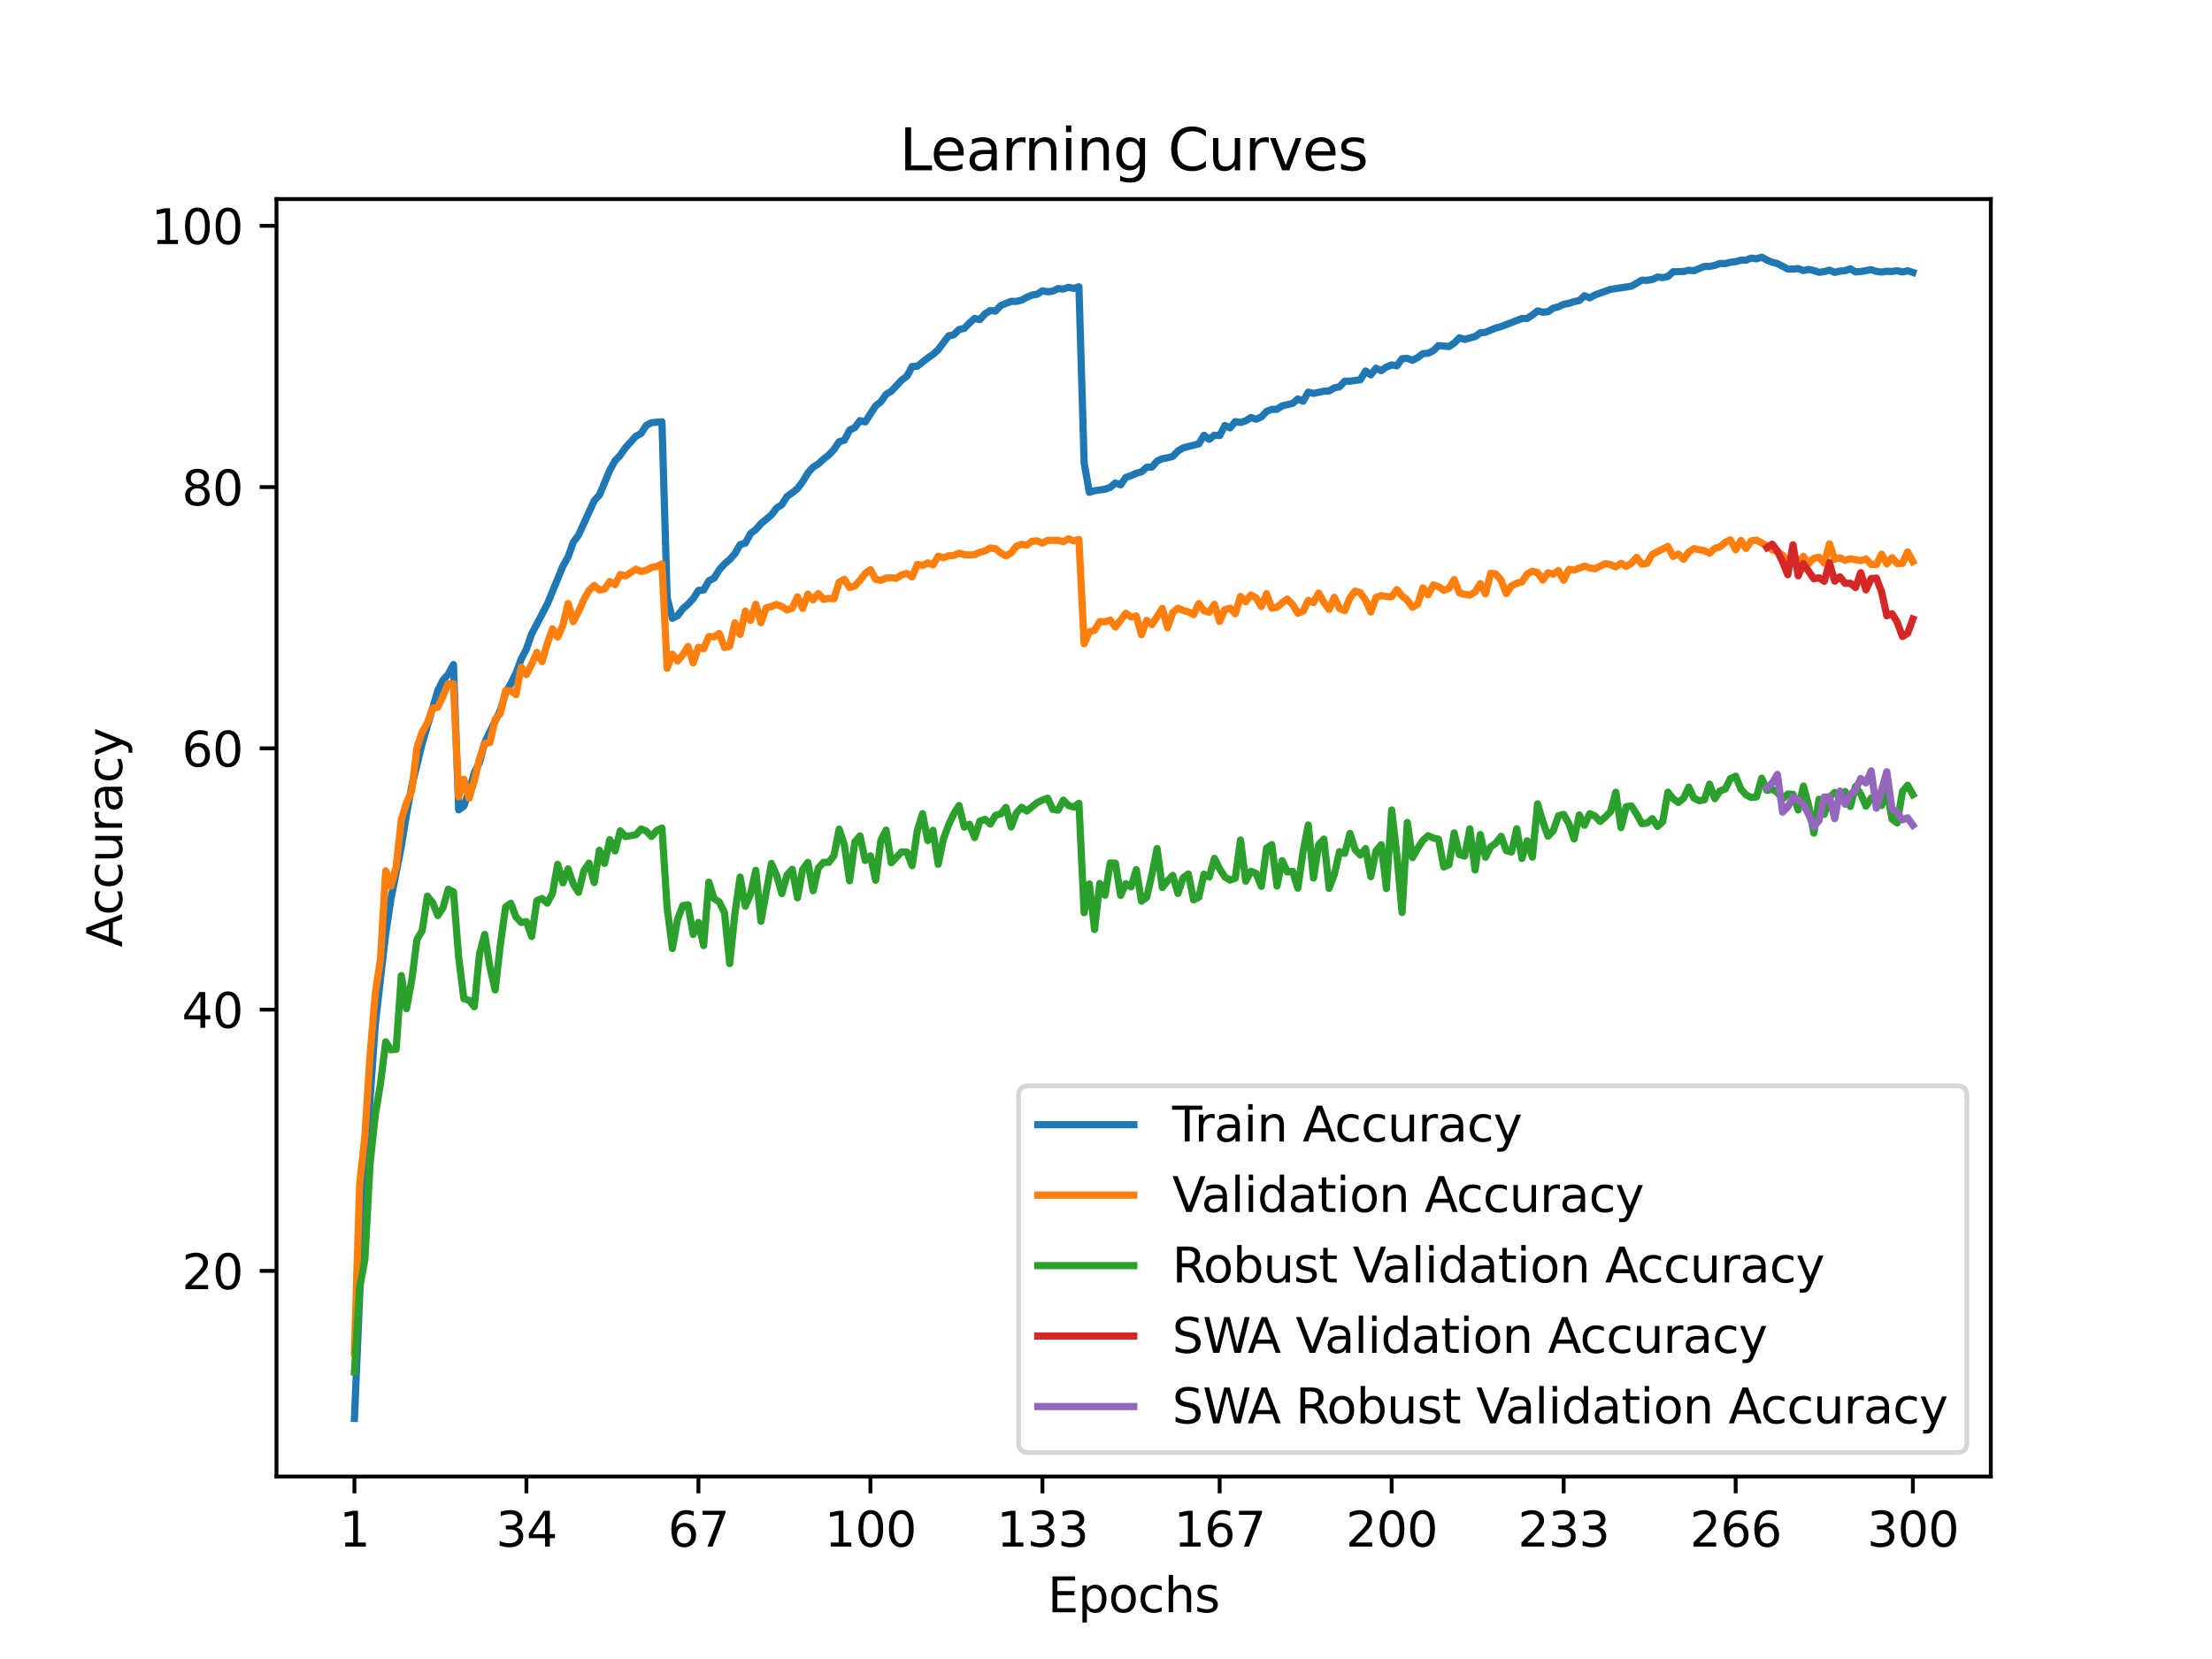 <?xml version="1.0" encoding="utf-8" standalone="no"?>
<!DOCTYPE svg PUBLIC "-//W3C//DTD SVG 1.1//EN"
  "http://www.w3.org/Graphics/SVG/1.1/DTD/svg11.dtd">
<svg xmlns:xlink="http://www.w3.org/1999/xlink" width="460.8pt" height="345.6pt" viewBox="0 0 460.8 345.6" xmlns="http://www.w3.org/2000/svg" version="1.1">
 <defs>
  <style type="text/css">*{stroke-linejoin: round; stroke-linecap: butt}</style>
 </defs>
 <g id="figure_1">
  <g id="patch_1">
   <path d="M 0 345.6 
L 460.8 345.6 
L 460.8 0 
L 0 0 
z
" style="fill: #ffffff"/>
  </g>
  <g id="axes_1">
   <g id="patch_2">
    <path d="M 57.6 307.584 
L 414.72 307.584 
L 414.72 41.472 
L 57.6 41.472 
z
" style="fill: #ffffff"/>
   </g>
   <g id="matplotlib.axis_1">
    <g id="xtick_1">
     <g id="line2d_1">
      <defs>
       <path id="mf86c0beb39" d="M 0 0 
L 0 3.5 
" style="stroke: #000000; stroke-width: 0.8"/>
      </defs>
      <g>
       <use xlink:href="#mf86c0beb39" x="73.833" y="307.584" style="stroke: #000000; stroke-width: 0.8"/>
      </g>
     </g>
     <g id="text_1">
      <!-- 1 -->
      <g transform="translate(70.651 322.182) scale(0.1 -0.1)">
       <defs>
        <path id="DejaVuSans-31" d="M 794 531 
L 1825 531 
L 1825 4091 
L 703 3866 
L 703 4441 
L 1819 4666 
L 2450 4666 
L 2450 531 
L 3481 531 
L 3481 0 
L 794 0 
L 794 531 
z
" transform="scale(0.016)"/>
       </defs>
       <use xlink:href="#DejaVuSans-31"/>
      </g>
     </g>
    </g>
    <g id="xtick_2">
     <g id="line2d_2">
      <g>
       <use xlink:href="#mf86c0beb39" x="109.664" y="307.584" style="stroke: #000000; stroke-width: 0.8"/>
      </g>
     </g>
     <g id="text_2">
      <!-- 34 -->
      <g transform="translate(103.302 322.182) scale(0.1 -0.1)">
       <defs>
        <path id="DejaVuSans-33" d="M 2597 2516 
Q 3050 2419 3304 2112 
Q 3559 1806 3559 1356 
Q 3559 666 3084 287 
Q 2609 -91 1734 -91 
Q 1441 -91 1130 -33 
Q 819 25 488 141 
L 488 750 
Q 750 597 1062 519 
Q 1375 441 1716 441 
Q 2309 441 2620 675 
Q 2931 909 2931 1356 
Q 2931 1769 2642 2001 
Q 2353 2234 1838 2234 
L 1294 2234 
L 1294 2753 
L 1863 2753 
Q 2328 2753 2575 2939 
Q 2822 3125 2822 3475 
Q 2822 3834 2567 4026 
Q 2313 4219 1838 4219 
Q 1578 4219 1281 4162 
Q 984 4106 628 3988 
L 628 4550 
Q 988 4650 1302 4700 
Q 1616 4750 1894 4750 
Q 2613 4750 3031 4423 
Q 3450 4097 3450 3541 
Q 3450 3153 3228 2886 
Q 3006 2619 2597 2516 
z
" transform="scale(0.016)"/>
        <path id="DejaVuSans-34" d="M 2419 4116 
L 825 1625 
L 2419 1625 
L 2419 4116 
z
M 2253 4666 
L 3047 4666 
L 3047 1625 
L 3713 1625 
L 3713 1100 
L 3047 1100 
L 3047 0 
L 2419 0 
L 2419 1100 
L 313 1100 
L 313 1709 
L 2253 4666 
z
" transform="scale(0.016)"/>
       </defs>
       <use xlink:href="#DejaVuSans-33"/>
       <use xlink:href="#DejaVuSans-34" x="63.623"/>
      </g>
     </g>
    </g>
    <g id="xtick_3">
     <g id="line2d_3">
      <g>
       <use xlink:href="#mf86c0beb39" x="145.496" y="307.584" style="stroke: #000000; stroke-width: 0.8"/>
      </g>
     </g>
     <g id="text_3">
      <!-- 67 -->
      <g transform="translate(139.133 322.182) scale(0.1 -0.1)">
       <defs>
        <path id="DejaVuSans-36" d="M 2113 2584 
Q 1688 2584 1439 2293 
Q 1191 2003 1191 1497 
Q 1191 994 1439 701 
Q 1688 409 2113 409 
Q 2538 409 2786 701 
Q 3034 994 3034 1497 
Q 3034 2003 2786 2293 
Q 2538 2584 2113 2584 
z
M 3366 4563 
L 3366 3988 
Q 3128 4100 2886 4159 
Q 2644 4219 2406 4219 
Q 1781 4219 1451 3797 
Q 1122 3375 1075 2522 
Q 1259 2794 1537 2939 
Q 1816 3084 2150 3084 
Q 2853 3084 3261 2657 
Q 3669 2231 3669 1497 
Q 3669 778 3244 343 
Q 2819 -91 2113 -91 
Q 1303 -91 875 529 
Q 447 1150 447 2328 
Q 447 3434 972 4092 
Q 1497 4750 2381 4750 
Q 2619 4750 2861 4703 
Q 3103 4656 3366 4563 
z
" transform="scale(0.016)"/>
        <path id="DejaVuSans-37" d="M 525 4666 
L 3525 4666 
L 3525 4397 
L 1831 0 
L 1172 0 
L 2766 4134 
L 525 4134 
L 525 4666 
z
" transform="scale(0.016)"/>
       </defs>
       <use xlink:href="#DejaVuSans-36"/>
       <use xlink:href="#DejaVuSans-37" x="63.623"/>
      </g>
     </g>
    </g>
    <g id="xtick_4">
     <g id="line2d_4">
      <g>
       <use xlink:href="#mf86c0beb39" x="181.327" y="307.584" style="stroke: #000000; stroke-width: 0.8"/>
      </g>
     </g>
     <g id="text_4">
      <!-- 100 -->
      <g transform="translate(171.783 322.182) scale(0.1 -0.1)">
       <defs>
        <path id="DejaVuSans-30" d="M 2034 4250 
Q 1547 4250 1301 3770 
Q 1056 3291 1056 2328 
Q 1056 1369 1301 889 
Q 1547 409 2034 409 
Q 2525 409 2770 889 
Q 3016 1369 3016 2328 
Q 3016 3291 2770 3770 
Q 2525 4250 2034 4250 
z
M 2034 4750 
Q 2819 4750 3233 4129 
Q 3647 3509 3647 2328 
Q 3647 1150 3233 529 
Q 2819 -91 2034 -91 
Q 1250 -91 836 529 
Q 422 1150 422 2328 
Q 422 3509 836 4129 
Q 1250 4750 2034 4750 
z
" transform="scale(0.016)"/>
       </defs>
       <use xlink:href="#DejaVuSans-31"/>
       <use xlink:href="#DejaVuSans-30" x="63.623"/>
       <use xlink:href="#DejaVuSans-30" x="127.246"/>
      </g>
     </g>
    </g>
    <g id="xtick_5">
     <g id="line2d_5">
      <g>
       <use xlink:href="#mf86c0beb39" x="217.158" y="307.584" style="stroke: #000000; stroke-width: 0.8"/>
      </g>
     </g>
     <g id="text_5">
      <!-- 133 -->
      <g transform="translate(207.615 322.182) scale(0.1 -0.1)">
       <use xlink:href="#DejaVuSans-31"/>
       <use xlink:href="#DejaVuSans-33" x="63.623"/>
       <use xlink:href="#DejaVuSans-33" x="127.246"/>
      </g>
     </g>
    </g>
    <g id="xtick_6">
     <g id="line2d_6">
      <g>
       <use xlink:href="#mf86c0beb39" x="254.076" y="307.584" style="stroke: #000000; stroke-width: 0.8"/>
      </g>
     </g>
     <g id="text_6">
      <!-- 167 -->
      <g transform="translate(244.532 322.182) scale(0.1 -0.1)">
       <use xlink:href="#DejaVuSans-31"/>
       <use xlink:href="#DejaVuSans-36" x="63.623"/>
       <use xlink:href="#DejaVuSans-37" x="127.246"/>
      </g>
     </g>
    </g>
    <g id="xtick_7">
     <g id="line2d_7">
      <g>
       <use xlink:href="#mf86c0beb39" x="289.907" y="307.584" style="stroke: #000000; stroke-width: 0.8"/>
      </g>
     </g>
     <g id="text_7">
      <!-- 200 -->
      <g transform="translate(280.363 322.182) scale(0.1 -0.1)">
       <defs>
        <path id="DejaVuSans-32" d="M 1228 531 
L 3431 531 
L 3431 0 
L 469 0 
L 469 531 
Q 828 903 1448 1529 
Q 2069 2156 2228 2338 
Q 2531 2678 2651 2914 
Q 2772 3150 2772 3378 
Q 2772 3750 2511 3984 
Q 2250 4219 1831 4219 
Q 1534 4219 1204 4116 
Q 875 4013 500 3803 
L 500 4441 
Q 881 4594 1212 4672 
Q 1544 4750 1819 4750 
Q 2544 4750 2975 4387 
Q 3406 4025 3406 3419 
Q 3406 3131 3298 2873 
Q 3191 2616 2906 2266 
Q 2828 2175 2409 1742 
Q 1991 1309 1228 531 
z
" transform="scale(0.016)"/>
       </defs>
       <use xlink:href="#DejaVuSans-32"/>
       <use xlink:href="#DejaVuSans-30" x="63.623"/>
       <use xlink:href="#DejaVuSans-30" x="127.246"/>
      </g>
     </g>
    </g>
    <g id="xtick_8">
     <g id="line2d_8">
      <g>
       <use xlink:href="#mf86c0beb39" x="325.739" y="307.584" style="stroke: #000000; stroke-width: 0.8"/>
      </g>
     </g>
     <g id="text_8">
      <!-- 233 -->
      <g transform="translate(316.195 322.182) scale(0.1 -0.1)">
       <use xlink:href="#DejaVuSans-32"/>
       <use xlink:href="#DejaVuSans-33" x="63.623"/>
       <use xlink:href="#DejaVuSans-33" x="127.246"/>
      </g>
     </g>
    </g>
    <g id="xtick_9">
     <g id="line2d_9">
      <g>
       <use xlink:href="#mf86c0beb39" x="361.57" y="307.584" style="stroke: #000000; stroke-width: 0.8"/>
      </g>
     </g>
     <g id="text_9">
      <!-- 266 -->
      <g transform="translate(352.026 322.182) scale(0.1 -0.1)">
       <use xlink:href="#DejaVuSans-32"/>
       <use xlink:href="#DejaVuSans-36" x="63.623"/>
       <use xlink:href="#DejaVuSans-36" x="127.246"/>
      </g>
     </g>
    </g>
    <g id="xtick_10">
     <g id="line2d_10">
      <g>
       <use xlink:href="#mf86c0beb39" x="398.487" y="307.584" style="stroke: #000000; stroke-width: 0.8"/>
      </g>
     </g>
     <g id="text_10">
      <!-- 300 -->
      <g transform="translate(388.944 322.182) scale(0.1 -0.1)">
       <use xlink:href="#DejaVuSans-33"/>
       <use xlink:href="#DejaVuSans-30" x="63.623"/>
       <use xlink:href="#DejaVuSans-30" x="127.246"/>
      </g>
     </g>
    </g>
    <g id="text_11">
     <!-- Epochs -->
     <g transform="translate(218.244 335.861) scale(0.1 -0.1)">
      <defs>
       <path id="DejaVuSans-45" d="M 628 4666 
L 3578 4666 
L 3578 4134 
L 1259 4134 
L 1259 2753 
L 3481 2753 
L 3481 2222 
L 1259 2222 
L 1259 531 
L 3634 531 
L 3634 0 
L 628 0 
L 628 4666 
z
" transform="scale(0.016)"/>
       <path id="DejaVuSans-70" d="M 1159 525 
L 1159 -1331 
L 581 -1331 
L 581 3500 
L 1159 3500 
L 1159 2969 
Q 1341 3281 1617 3432 
Q 1894 3584 2278 3584 
Q 2916 3584 3314 3078 
Q 3713 2572 3713 1747 
Q 3713 922 3314 415 
Q 2916 -91 2278 -91 
Q 1894 -91 1617 61 
Q 1341 213 1159 525 
z
M 3116 1747 
Q 3116 2381 2855 2742 
Q 2594 3103 2138 3103 
Q 1681 3103 1420 2742 
Q 1159 2381 1159 1747 
Q 1159 1113 1420 752 
Q 1681 391 2138 391 
Q 2594 391 2855 752 
Q 3116 1113 3116 1747 
z
" transform="scale(0.016)"/>
       <path id="DejaVuSans-6f" d="M 1959 3097 
Q 1497 3097 1228 2736 
Q 959 2375 959 1747 
Q 959 1119 1226 758 
Q 1494 397 1959 397 
Q 2419 397 2687 759 
Q 2956 1122 2956 1747 
Q 2956 2369 2687 2733 
Q 2419 3097 1959 3097 
z
M 1959 3584 
Q 2709 3584 3137 3096 
Q 3566 2609 3566 1747 
Q 3566 888 3137 398 
Q 2709 -91 1959 -91 
Q 1206 -91 779 398 
Q 353 888 353 1747 
Q 353 2609 779 3096 
Q 1206 3584 1959 3584 
z
" transform="scale(0.016)"/>
       <path id="DejaVuSans-63" d="M 3122 3366 
L 3122 2828 
Q 2878 2963 2633 3030 
Q 2388 3097 2138 3097 
Q 1578 3097 1268 2742 
Q 959 2388 959 1747 
Q 959 1106 1268 751 
Q 1578 397 2138 397 
Q 2388 397 2633 464 
Q 2878 531 3122 666 
L 3122 134 
Q 2881 22 2623 -34 
Q 2366 -91 2075 -91 
Q 1284 -91 818 406 
Q 353 903 353 1747 
Q 353 2603 823 3093 
Q 1294 3584 2113 3584 
Q 2378 3584 2631 3529 
Q 2884 3475 3122 3366 
z
" transform="scale(0.016)"/>
       <path id="DejaVuSans-68" d="M 3513 2113 
L 3513 0 
L 2938 0 
L 2938 2094 
Q 2938 2591 2744 2837 
Q 2550 3084 2163 3084 
Q 1697 3084 1428 2787 
Q 1159 2491 1159 1978 
L 1159 0 
L 581 0 
L 581 4863 
L 1159 4863 
L 1159 2956 
Q 1366 3272 1645 3428 
Q 1925 3584 2291 3584 
Q 2894 3584 3203 3211 
Q 3513 2838 3513 2113 
z
" transform="scale(0.016)"/>
       <path id="DejaVuSans-73" d="M 2834 3397 
L 2834 2853 
Q 2591 2978 2328 3040 
Q 2066 3103 1784 3103 
Q 1356 3103 1142 2972 
Q 928 2841 928 2578 
Q 928 2378 1081 2264 
Q 1234 2150 1697 2047 
L 1894 2003 
Q 2506 1872 2764 1633 
Q 3022 1394 3022 966 
Q 3022 478 2636 193 
Q 2250 -91 1575 -91 
Q 1294 -91 989 -36 
Q 684 19 347 128 
L 347 722 
Q 666 556 975 473 
Q 1284 391 1588 391 
Q 1994 391 2212 530 
Q 2431 669 2431 922 
Q 2431 1156 2273 1281 
Q 2116 1406 1581 1522 
L 1381 1569 
Q 847 1681 609 1914 
Q 372 2147 372 2553 
Q 372 3047 722 3315 
Q 1072 3584 1716 3584 
Q 2034 3584 2315 3537 
Q 2597 3491 2834 3397 
z
" transform="scale(0.016)"/>
      </defs>
      <use xlink:href="#DejaVuSans-45"/>
      <use xlink:href="#DejaVuSans-70" x="63.184"/>
      <use xlink:href="#DejaVuSans-6f" x="126.66"/>
      <use xlink:href="#DejaVuSans-63" x="187.842"/>
      <use xlink:href="#DejaVuSans-68" x="242.822"/>
      <use xlink:href="#DejaVuSans-73" x="306.201"/>
     </g>
    </g>
   </g>
   <g id="matplotlib.axis_2">
    <g id="ytick_1">
     <g id="line2d_11">
      <defs>
       <path id="m8129374cd1" d="M 0 0 
L -3.5 0 
" style="stroke: #000000; stroke-width: 0.8"/>
      </defs>
      <g>
       <use xlink:href="#m8129374cd1" x="57.6" y="264.753" style="stroke: #000000; stroke-width: 0.8"/>
      </g>
     </g>
     <g id="text_12">
      <!-- 20 -->
      <g transform="translate(37.875 268.552) scale(0.1 -0.1)">
       <use xlink:href="#DejaVuSans-32"/>
       <use xlink:href="#DejaVuSans-30" x="63.623"/>
      </g>
     </g>
    </g>
    <g id="ytick_2">
     <g id="line2d_12">
      <g>
       <use xlink:href="#m8129374cd1" x="57.6" y="210.325" style="stroke: #000000; stroke-width: 0.8"/>
      </g>
     </g>
     <g id="text_13">
      <!-- 40 -->
      <g transform="translate(37.875 214.124) scale(0.1 -0.1)">
       <use xlink:href="#DejaVuSans-34"/>
       <use xlink:href="#DejaVuSans-30" x="63.623"/>
      </g>
     </g>
    </g>
    <g id="ytick_3">
     <g id="line2d_13">
      <g>
       <use xlink:href="#m8129374cd1" x="57.6" y="155.897" style="stroke: #000000; stroke-width: 0.8"/>
      </g>
     </g>
     <g id="text_14">
      <!-- 60 -->
      <g transform="translate(37.875 159.697) scale(0.1 -0.1)">
       <use xlink:href="#DejaVuSans-36"/>
       <use xlink:href="#DejaVuSans-30" x="63.623"/>
      </g>
     </g>
    </g>
    <g id="ytick_4">
     <g id="line2d_14">
      <g>
       <use xlink:href="#m8129374cd1" x="57.6" y="101.47" style="stroke: #000000; stroke-width: 0.8"/>
      </g>
     </g>
     <g id="text_15">
      <!-- 80 -->
      <g transform="translate(37.875 105.269) scale(0.1 -0.1)">
       <defs>
        <path id="DejaVuSans-38" d="M 2034 2216 
Q 1584 2216 1326 1975 
Q 1069 1734 1069 1313 
Q 1069 891 1326 650 
Q 1584 409 2034 409 
Q 2484 409 2743 651 
Q 3003 894 3003 1313 
Q 3003 1734 2745 1975 
Q 2488 2216 2034 2216 
z
M 1403 2484 
Q 997 2584 770 2862 
Q 544 3141 544 3541 
Q 544 4100 942 4425 
Q 1341 4750 2034 4750 
Q 2731 4750 3128 4425 
Q 3525 4100 3525 3541 
Q 3525 3141 3298 2862 
Q 3072 2584 2669 2484 
Q 3125 2378 3379 2068 
Q 3634 1759 3634 1313 
Q 3634 634 3220 271 
Q 2806 -91 2034 -91 
Q 1263 -91 848 271 
Q 434 634 434 1313 
Q 434 1759 690 2068 
Q 947 2378 1403 2484 
z
M 1172 3481 
Q 1172 3119 1398 2916 
Q 1625 2713 2034 2713 
Q 2441 2713 2670 2916 
Q 2900 3119 2900 3481 
Q 2900 3844 2670 4047 
Q 2441 4250 2034 4250 
Q 1625 4250 1398 4047 
Q 1172 3844 1172 3481 
z
" transform="scale(0.016)"/>
       </defs>
       <use xlink:href="#DejaVuSans-38"/>
       <use xlink:href="#DejaVuSans-30" x="63.623"/>
      </g>
     </g>
    </g>
    <g id="ytick_5">
     <g id="line2d_15">
      <g>
       <use xlink:href="#m8129374cd1" x="57.6" y="47.042" style="stroke: #000000; stroke-width: 0.8"/>
      </g>
     </g>
     <g id="text_16">
      <!-- 100 -->
      <g transform="translate(31.512 50.841) scale(0.1 -0.1)">
       <use xlink:href="#DejaVuSans-31"/>
       <use xlink:href="#DejaVuSans-30" x="63.623"/>
       <use xlink:href="#DejaVuSans-30" x="127.246"/>
      </g>
     </g>
    </g>
    <g id="text_17">
     <!-- Accuracy -->
     <g transform="translate(25.433 197.356) rotate(-90) scale(0.1 -0.1)">
      <defs>
       <path id="DejaVuSans-41" d="M 2188 4044 
L 1331 1722 
L 3047 1722 
L 2188 4044 
z
M 1831 4666 
L 2547 4666 
L 4325 0 
L 3669 0 
L 3244 1197 
L 1141 1197 
L 716 0 
L 50 0 
L 1831 4666 
z
" transform="scale(0.016)"/>
       <path id="DejaVuSans-75" d="M 544 1381 
L 544 3500 
L 1119 3500 
L 1119 1403 
Q 1119 906 1312 657 
Q 1506 409 1894 409 
Q 2359 409 2629 706 
Q 2900 1003 2900 1516 
L 2900 3500 
L 3475 3500 
L 3475 0 
L 2900 0 
L 2900 538 
Q 2691 219 2414 64 
Q 2138 -91 1772 -91 
Q 1169 -91 856 284 
Q 544 659 544 1381 
z
M 1991 3584 
L 1991 3584 
z
" transform="scale(0.016)"/>
       <path id="DejaVuSans-72" d="M 2631 2963 
Q 2534 3019 2420 3045 
Q 2306 3072 2169 3072 
Q 1681 3072 1420 2755 
Q 1159 2438 1159 1844 
L 1159 0 
L 581 0 
L 581 3500 
L 1159 3500 
L 1159 2956 
Q 1341 3275 1631 3429 
Q 1922 3584 2338 3584 
Q 2397 3584 2469 3576 
Q 2541 3569 2628 3553 
L 2631 2963 
z
" transform="scale(0.016)"/>
       <path id="DejaVuSans-61" d="M 2194 1759 
Q 1497 1759 1228 1600 
Q 959 1441 959 1056 
Q 959 750 1161 570 
Q 1363 391 1709 391 
Q 2188 391 2477 730 
Q 2766 1069 2766 1631 
L 2766 1759 
L 2194 1759 
z
M 3341 1997 
L 3341 0 
L 2766 0 
L 2766 531 
Q 2569 213 2275 61 
Q 1981 -91 1556 -91 
Q 1019 -91 701 211 
Q 384 513 384 1019 
Q 384 1609 779 1909 
Q 1175 2209 1959 2209 
L 2766 2209 
L 2766 2266 
Q 2766 2663 2505 2880 
Q 2244 3097 1772 3097 
Q 1472 3097 1187 3025 
Q 903 2953 641 2809 
L 641 3341 
Q 956 3463 1253 3523 
Q 1550 3584 1831 3584 
Q 2591 3584 2966 3190 
Q 3341 2797 3341 1997 
z
" transform="scale(0.016)"/>
       <path id="DejaVuSans-79" d="M 2059 -325 
Q 1816 -950 1584 -1140 
Q 1353 -1331 966 -1331 
L 506 -1331 
L 506 -850 
L 844 -850 
Q 1081 -850 1212 -737 
Q 1344 -625 1503 -206 
L 1606 56 
L 191 3500 
L 800 3500 
L 1894 763 
L 2988 3500 
L 3597 3500 
L 2059 -325 
z
" transform="scale(0.016)"/>
      </defs>
      <use xlink:href="#DejaVuSans-41"/>
      <use xlink:href="#DejaVuSans-63" x="66.658"/>
      <use xlink:href="#DejaVuSans-63" x="121.639"/>
      <use xlink:href="#DejaVuSans-75" x="176.619"/>
      <use xlink:href="#DejaVuSans-72" x="239.998"/>
      <use xlink:href="#DejaVuSans-61" x="281.111"/>
      <use xlink:href="#DejaVuSans-63" x="342.391"/>
      <use xlink:href="#DejaVuSans-79" x="397.371"/>
     </g>
    </g>
   </g>
   <g id="line2d_16">
    <path d="M 73.833 295.488 
L 76.004 244.789 
L 78.176 213.411 
L 80.348 194.508 
L 81.433 187.302 
L 83.605 176.313 
L 84.691 169.575 
L 85.777 163.757 
L 87.948 154.891 
L 91.206 143.842 
L 92.291 141.681 
L 93.377 140.456 
L 94.463 138.442 
L 95.549 168.704 
L 96.635 167.931 
L 97.72 164.791 
L 98.806 160.959 
L 99.892 158.864 
L 100.978 154.673 
L 104.235 147.967 
L 105.321 144.37 
L 106.407 142.421 
L 107.493 140.222 
L 108.578 137.299 
L 109.664 135.188 
L 110.75 132.074 
L 114.007 125.848 
L 117.265 117.94 
L 118.351 115.98 
L 119.436 112.943 
L 120.522 111.468 
L 123.78 104.311 
L 124.865 103.124 
L 127.037 97.948 
L 128.123 95.989 
L 129.209 94.824 
L 130.294 93.273 
L 132.466 90.867 
L 133.552 90.296 
L 134.638 88.609 
L 135.723 88.048 
L 137.895 87.868 
L 138.981 124.558 
L 140.067 128.82 
L 141.152 128.259 
L 142.238 126.822 
L 143.324 125.875 
L 144.41 124.71 
L 145.496 122.98 
L 146.581 122.914 
L 147.667 120.988 
L 148.753 120.443 
L 149.839 118.691 
L 150.925 117.499 
L 152.01 116.552 
L 153.096 115.338 
L 154.182 113.46 
L 155.268 113.15 
L 156.354 111.131 
L 157.439 110.32 
L 158.525 109.084 
L 160.697 107.266 
L 161.783 105.829 
L 162.868 105.133 
L 163.954 103.407 
L 165.04 102.662 
L 166.126 101.78 
L 167.212 100.338 
L 168.297 98.531 
L 169.383 97.317 
L 170.469 96.642 
L 171.555 95.635 
L 172.641 94.797 
L 173.726 93.632 
L 174.812 92.021 
L 175.898 91.716 
L 176.984 89.605 
L 178.07 89.077 
L 179.155 87.623 
L 180.241 87.901 
L 182.413 84.537 
L 183.499 83.694 
L 184.584 82.153 
L 185.67 81.506 
L 187.842 79.165 
L 188.928 78.365 
L 190.013 76.346 
L 191.099 76.292 
L 193.271 74.572 
L 194.357 73.831 
L 195.442 72.852 
L 197.614 69.967 
L 198.7 69.738 
L 199.786 68.644 
L 200.871 68.416 
L 201.957 67.284 
L 203.043 66.331 
L 204.129 66.582 
L 205.215 65.357 
L 206.3 64.693 
L 207.386 64.796 
L 208.472 63.659 
L 210.644 62.772 
L 211.729 62.788 
L 212.815 62.527 
L 213.901 61.934 
L 214.987 61.476 
L 216.073 61.291 
L 217.158 60.578 
L 218.244 60.791 
L 219.33 60.644 
L 220.416 60.11 
L 221.502 60.225 
L 222.587 59.849 
L 223.673 60.083 
L 224.759 59.735 
L 225.845 96.419 
L 226.931 102.564 
L 228.016 102.215 
L 230.188 101.922 
L 231.274 101.519 
L 232.36 100.626 
L 233.445 101.002 
L 234.531 99.456 
L 235.617 99.091 
L 236.703 98.591 
L 237.789 98.302 
L 238.875 97.344 
L 239.96 97.29 
L 241.046 96.043 
L 242.132 95.553 
L 243.218 95.379 
L 244.304 95.075 
L 245.389 93.964 
L 246.475 93.295 
L 249.733 92.462 
L 250.818 90.677 
L 251.904 91.51 
L 252.99 90.66 
L 254.076 90.742 
L 255.162 88.647 
L 256.247 89.131 
L 257.333 87.83 
L 258.419 88.021 
L 259.505 87.656 
L 260.591 86.987 
L 261.676 87.319 
L 262.762 86.856 
L 263.848 85.697 
L 264.934 85.278 
L 266.02 85.261 
L 267.105 84.548 
L 269.277 84.031 
L 270.363 83.106 
L 271.449 83.574 
L 272.534 81.691 
L 273.62 81.947 
L 275.792 81.5 
L 276.878 81.44 
L 277.963 80.804 
L 279.049 80.575 
L 280.135 79.405 
L 281.221 79.41 
L 283.392 79.116 
L 284.478 77.288 
L 285.564 78.093 
L 286.65 76.7 
L 287.736 77.211 
L 288.821 76.46 
L 289.907 76.014 
L 290.993 76.21 
L 292.079 74.724 
L 293.165 74.648 
L 294.25 75.061 
L 295.336 74.485 
L 296.422 73.668 
L 297.508 73.581 
L 298.594 73.048 
L 299.679 71.992 
L 301.851 72.199 
L 302.937 71.486 
L 304.023 70.364 
L 305.108 70.707 
L 307.28 70.114 
L 308.366 69.341 
L 309.452 69.216 
L 311.623 68.323 
L 312.709 68.035 
L 317.052 66.342 
L 318.138 66.337 
L 319.224 65.618 
L 320.31 64.764 
L 321.395 65.036 
L 322.481 64.927 
L 323.567 64.192 
L 324.653 63.909 
L 325.739 63.387 
L 326.824 63.185 
L 327.91 62.832 
L 328.996 62.608 
L 330.082 61.602 
L 331.168 62.053 
L 332.253 61.444 
L 335.511 60.284 
L 339.854 59.62 
L 342.026 58.363 
L 343.111 58.396 
L 344.197 58.227 
L 345.283 57.71 
L 346.369 57.835 
L 347.455 57.59 
L 348.54 56.605 
L 350.712 56.556 
L 351.798 56.3 
L 352.884 56.393 
L 355.055 55.5 
L 356.141 55.511 
L 357.227 55.282 
L 358.313 54.874 
L 359.398 54.918 
L 360.484 54.635 
L 361.57 54.504 
L 362.656 54.21 
L 363.742 54.194 
L 364.827 53.764 
L 365.913 53.922 
L 366.999 53.568 
L 368.085 54.183 
L 369.171 54.629 
L 370.256 54.901 
L 372.428 56.034 
L 373.514 56.066 
L 374.6 55.946 
L 375.685 56.371 
L 376.771 56.115 
L 377.857 56.355 
L 378.943 56.725 
L 380.029 56.583 
L 381.114 56.278 
L 382.2 56.752 
L 383.286 56.474 
L 384.372 56.387 
L 385.458 56.001 
L 386.543 56.638 
L 387.629 56.562 
L 389.801 56.186 
L 390.887 56.534 
L 391.972 56.676 
L 393.058 56.502 
L 394.144 56.551 
L 395.23 56.404 
L 396.316 56.654 
L 397.401 56.404 
L 398.487 56.757 
L 398.487 56.757 
" clip-path="url(#p515b5f0df1)" style="fill: none; stroke: #1f77b4; stroke-width: 1.5; stroke-linecap: square"/>
   </g>
   <g id="line2d_17">
    <path d="M 73.833 281.789 
L 74.919 246.737 
L 76.004 236.777 
L 77.09 219.768 
L 78.176 206.951 
L 79.262 199.766 
L 80.348 181.424 
L 81.433 184.581 
L 82.519 180.58 
L 83.605 170.702 
L 84.691 167.246 
L 85.777 164.66 
L 86.862 155.734 
L 87.948 152.468 
L 89.034 150.591 
L 90.12 147.57 
L 91.206 147.325 
L 92.291 145.039 
L 93.377 142.427 
L 94.463 142.454 
L 95.549 165.994 
L 96.635 162.32 
L 97.72 166.266 
L 98.806 162.646 
L 99.892 158.02 
L 100.978 154.863 
L 102.064 154.7 
L 103.149 149.829 
L 104.235 148.604 
L 105.321 143.896 
L 106.407 143.896 
L 107.493 144.713 
L 108.578 138.97 
L 109.664 140.522 
L 110.75 138.399 
L 111.836 135.895 
L 112.922 137.827 
L 114.007 134.072 
L 115.093 130.997 
L 116.179 132.711 
L 117.265 130.235 
L 118.351 125.717 
L 119.436 129.5 
L 120.522 127.405 
L 121.608 124.955 
L 122.694 122.996 
L 123.78 121.962 
L 124.865 122.914 
L 125.951 122.697 
L 127.037 121.145 
L 128.123 121.798 
L 129.209 119.676 
L 130.294 119.975 
L 132.466 118.56 
L 133.552 119.05 
L 134.638 118.805 
L 135.723 118.206 
L 136.809 118.016 
L 137.895 117.471 
L 138.981 139.215 
L 140.067 136.276 
L 141.152 137.691 
L 142.238 136.385 
L 143.324 134.671 
L 144.41 138.1 
L 145.496 134.834 
L 146.581 135.16 
L 147.667 132.602 
L 148.753 132.657 
L 149.839 131.949 
L 150.925 134.888 
L 152.01 134.616 
L 153.096 129.745 
L 154.182 132.167 
L 155.268 127.296 
L 156.354 129.255 
L 157.439 125.881 
L 158.525 129.718 
L 159.611 126.643 
L 160.697 126.343 
L 161.783 125.908 
L 162.868 126.343 
L 163.954 127.078 
L 165.04 126.697 
L 166.126 124.329 
L 167.212 126.751 
L 168.297 123.758 
L 169.383 124.955 
L 170.469 123.649 
L 171.555 124.846 
L 172.641 124.656 
L 173.726 124.738 
L 174.812 121.281 
L 175.898 120.683 
L 176.984 122.397 
L 178.07 122.071 
L 179.155 120.9 
L 180.241 119.458 
L 181.327 118.669 
L 182.413 120.683 
L 183.499 120.9 
L 184.584 120.411 
L 185.67 120.356 
L 186.756 120.465 
L 187.842 119.73 
L 188.928 119.458 
L 190.013 120.193 
L 191.099 117.58 
L 192.185 117.798 
L 193.271 117.254 
L 194.357 117.689 
L 195.442 115.866 
L 196.528 116.192 
L 197.614 115.784 
L 198.7 115.703 
L 199.786 115.24 
L 200.871 115.539 
L 201.957 115.621 
L 203.043 115.539 
L 204.129 115.049 
L 205.215 114.75 
L 206.3 114.151 
L 207.386 114.315 
L 208.472 115.158 
L 209.558 115.811 
L 210.644 115.186 
L 211.729 113.798 
L 212.815 113.389 
L 213.901 113.58 
L 214.987 112.764 
L 216.073 112.682 
L 217.158 113.145 
L 218.244 112.573 
L 220.416 112.573 
L 221.502 112.845 
L 222.587 112.246 
L 223.673 112.682 
L 224.759 112.383 
L 225.845 134.099 
L 226.931 131.623 
L 228.016 131.296 
L 229.102 129.5 
L 230.188 129.527 
L 231.274 129.173 
L 232.36 130.616 
L 234.531 127.758 
L 235.617 128.52 
L 236.703 128.33 
L 237.789 132.221 
L 238.875 129.228 
L 239.96 130.126 
L 242.132 126.751 
L 243.218 130.779 
L 244.304 127.595 
L 245.389 126.697 
L 246.475 127.16 
L 247.561 127.459 
L 248.647 128.03 
L 249.733 125.745 
L 250.818 127.214 
L 251.904 127.541 
L 252.99 125.881 
L 254.076 129.473 
L 255.162 126.996 
L 256.247 126.697 
L 257.333 127.84 
L 258.419 124.248 
L 259.505 125.364 
L 260.591 123.948 
L 261.676 124.574 
L 262.762 126.343 
L 263.848 123.676 
L 264.934 126.697 
L 266.02 126.506 
L 267.105 125.554 
L 268.191 124.792 
L 269.277 125.962 
L 270.363 127.731 
L 271.449 127.35 
L 272.534 125.064 
L 273.62 125.527 
L 274.706 123.54 
L 275.792 125.472 
L 276.878 126.969 
L 277.963 124.438 
L 279.049 126.751 
L 280.135 127.214 
L 281.221 124.52 
L 282.307 123.132 
L 283.392 123.486 
L 284.478 125.037 
L 285.564 127.486 
L 286.65 124.465 
L 287.736 124.084 
L 288.821 124.275 
L 289.907 124.302 
L 290.993 122.833 
L 292.079 124.166 
L 293.165 125.037 
L 294.25 126.506 
L 295.336 125.853 
L 296.422 122.452 
L 297.508 123.921 
L 298.594 121.853 
L 299.679 122.207 
L 300.765 122.969 
L 301.851 122.56 
L 302.937 120.737 
L 304.023 123.513 
L 305.108 123.812 
L 306.194 123.976 
L 307.28 123.322 
L 308.366 121.581 
L 309.452 123.703 
L 310.537 119.404 
L 311.623 119.594 
L 312.709 120.873 
L 313.795 123.649 
L 314.881 122.043 
L 315.966 121.499 
L 317.052 121.227 
L 318.138 119.594 
L 319.224 118.995 
L 320.31 119.268 
L 321.395 120.846 
L 322.481 119.322 
L 323.567 119.621 
L 324.653 118.859 
L 325.739 120.873 
L 326.824 118.614 
L 327.91 118.751 
L 330.082 117.934 
L 331.168 118.315 
L 332.253 118.478 
L 334.425 117.417 
L 335.511 117.608 
L 336.597 118.097 
L 337.682 117.335 
L 338.768 117.989 
L 339.854 117.335 
L 340.94 116.111 
L 342.026 117.526 
L 343.111 117.335 
L 344.197 115.485 
L 347.455 113.825 
L 348.54 115.92 
L 349.626 115.403 
L 350.712 116.519 
L 351.798 114.968 
L 352.884 114.287 
L 355.055 114.723 
L 356.141 115.24 
L 357.227 114.233 
L 358.313 113.906 
L 359.398 112.981 
L 360.484 112.464 
L 361.57 114.532 
L 362.656 112.6 
L 363.742 114.26 
L 364.827 112.655 
L 365.913 112.519 
L 368.085 113.689 
L 369.171 114.532 
L 370.256 114.941 
L 371.342 115.648 
L 372.428 117.009 
L 373.514 115.567 
L 374.6 117.227 
L 375.685 115.893 
L 376.771 117.363 
L 377.857 116.301 
L 378.943 116.056 
L 380.029 117.335 
L 381.114 113.281 
L 382.2 116.492 
L 383.286 116.192 
L 384.372 116.737 
L 385.458 116.41 
L 387.629 116.791 
L 388.715 116.437 
L 389.801 117.58 
L 390.887 117.608 
L 391.972 115.458 
L 393.058 117.471 
L 394.144 116.165 
L 395.23 117.39 
L 396.316 117.363 
L 397.401 114.968 
L 398.487 116.982 
L 398.487 116.982 
" clip-path="url(#p515b5f0df1)" style="fill: none; stroke: #ff7f0e; stroke-width: 1.5; stroke-linecap: square"/>
   </g>
   <g id="line2d_18">
    <path d="M 73.833 285.811 
L 74.919 268.281 
L 76.004 262.425 
L 77.09 242.456 
L 78.176 232.265 
L 79.262 225.752 
L 80.348 217.025 
L 81.433 218.696 
L 82.519 218.602 
L 83.605 203.231 
L 84.691 210.137 
L 85.777 204.15 
L 86.862 195.705 
L 87.948 193.865 
L 89.034 186.677 
L 90.12 188.01 
L 91.206 190.731 
L 92.291 189.117 
L 93.377 185.232 
L 94.463 185.795 
L 95.549 199.383 
L 96.635 208.073 
L 97.72 208.373 
L 98.806 209.724 
L 99.892 198.651 
L 100.978 194.654 
L 102.064 201.504 
L 103.149 206.215 
L 104.235 196.774 
L 105.321 188.948 
L 106.407 188.179 
L 107.493 191.013 
L 108.578 192.157 
L 109.664 191.989 
L 110.75 195.085 
L 111.836 187.634 
L 112.922 187.165 
L 114.007 188.141 
L 115.093 186.095 
L 116.179 180.052 
L 117.265 183.918 
L 118.351 181.009 
L 119.436 184.181 
L 120.522 185.889 
L 121.608 181.441 
L 122.694 179.808 
L 123.78 183.862 
L 124.865 177.124 
L 125.951 179.864 
L 127.037 174.91 
L 128.123 177.274 
L 129.209 173.07 
L 130.294 174.271 
L 132.466 173.896 
L 133.552 172.695 
L 134.638 173.127 
L 135.723 174.253 
L 136.809 172.995 
L 137.895 172.488 
L 138.981 189.155 
L 140.067 197.6 
L 141.152 191.501 
L 142.238 188.648 
L 143.324 188.498 
L 144.41 194.672 
L 145.496 192.157 
L 146.581 196.981 
L 147.667 183.768 
L 148.753 187.184 
L 149.839 187.897 
L 150.925 190.112 
L 152.01 200.735 
L 153.096 190.262 
L 154.182 182.698 
L 155.268 188.779 
L 156.354 186.246 
L 157.439 181.309 
L 158.525 191.914 
L 160.697 179.864 
L 161.783 182.361 
L 162.868 186.152 
L 163.954 182.304 
L 165.04 181.084 
L 166.126 187.034 
L 167.212 181.122 
L 168.297 179.658 
L 169.383 185.57 
L 170.469 180.822 
L 171.555 179.639 
L 172.641 179.639 
L 173.726 178.25 
L 174.812 172.714 
L 175.898 176.036 
L 176.984 183.487 
L 178.07 175.416 
L 179.155 174.121 
L 180.241 179.264 
L 181.327 178.288 
L 182.413 183.374 
L 183.499 175.097 
L 184.584 172.92 
L 185.67 179.733 
L 187.842 177.443 
L 188.928 177.518 
L 190.013 180.334 
L 191.099 173.033 
L 192.185 169.504 
L 193.271 175.116 
L 194.357 172.958 
L 195.442 180.052 
L 196.528 174.778 
L 197.614 171.832 
L 198.7 169.523 
L 199.786 167.796 
L 200.871 172.32 
L 201.957 171.7 
L 203.043 174.478 
L 204.129 171.043 
L 205.215 170.687 
L 206.3 171.663 
L 207.386 169.842 
L 208.472 169.561 
L 209.558 168.191 
L 210.644 172.282 
L 211.729 169.335 
L 212.815 168.172 
L 213.901 168.96 
L 216.073 167.196 
L 217.158 166.67 
L 218.244 166.276 
L 219.33 168.622 
L 220.416 168.772 
L 221.502 166.689 
L 222.587 167.796 
L 223.673 168.134 
L 224.759 167.327 
L 225.845 190.131 
L 226.931 184.125 
L 228.016 193.621 
L 229.102 184.031 
L 230.188 186.49 
L 231.274 179.771 
L 232.36 179.808 
L 233.445 186.527 
L 234.531 184.087 
L 235.617 184.763 
L 236.703 181.159 
L 237.789 187.728 
L 238.875 186.94 
L 239.96 182.192 
L 241.046 176.768 
L 242.132 184.894 
L 243.218 183.487 
L 244.304 182.361 
L 245.389 186.133 
L 246.475 182.83 
L 247.561 182.06 
L 248.647 187.465 
L 249.733 186.902 
L 250.818 182.098 
L 251.904 182.698 
L 252.99 178.813 
L 254.076 180.99 
L 255.162 182.698 
L 256.247 183.336 
L 257.333 182.942 
L 258.419 174.985 
L 259.505 183.562 
L 260.591 181.497 
L 261.676 181.966 
L 262.762 184.65 
L 263.848 176.674 
L 264.934 175.942 
L 266.02 184.575 
L 267.105 179.283 
L 268.191 181.647 
L 269.277 181.497 
L 270.363 185.026 
L 271.449 177.406 
L 272.534 171.85 
L 273.62 182.905 
L 274.706 175.942 
L 275.792 174.797 
L 276.878 185.063 
L 277.963 182.173 
L 279.049 177.406 
L 280.135 177.781 
L 281.221 173.615 
L 282.307 177.012 
L 283.392 178.119 
L 284.478 176.768 
L 285.564 182.623 
L 286.65 177.256 
L 287.736 175.961 
L 288.821 185.101 
L 289.907 168.735 
L 290.993 178.119 
L 292.079 190.093 
L 293.165 171.344 
L 294.25 178.663 
L 295.336 176.73 
L 296.422 175.06 
L 297.508 174.103 
L 298.594 174.59 
L 299.679 174.834 
L 300.765 180.615 
L 301.851 180.127 
L 302.937 173.502 
L 304.023 178.044 
L 305.108 178.344 
L 306.194 172.657 
L 307.28 181.234 
L 308.366 173.84 
L 309.452 178.588 
L 310.537 176.411 
L 311.623 175.642 
L 312.709 174.215 
L 313.795 177.199 
L 314.881 177.481 
L 315.966 172.639 
L 317.052 178.832 
L 318.138 175.154 
L 319.224 178.569 
L 320.31 167.459 
L 321.395 171.118 
L 322.481 174.215 
L 323.567 173.052 
L 324.653 169.936 
L 325.739 169.654 
L 326.824 171.569 
L 327.91 174.778 
L 328.996 169.767 
L 330.082 171.925 
L 331.168 169.504 
L 332.253 169.974 
L 333.339 171.118 
L 334.425 170.18 
L 335.511 169.054 
L 336.597 165.038 
L 337.682 172.413 
L 338.768 168.04 
L 339.854 167.909 
L 340.94 169.617 
L 342.026 171.569 
L 343.111 171.475 
L 344.197 170.537 
L 345.283 172.151 
L 346.369 171.175 
L 347.455 165.019 
L 348.54 166.389 
L 349.626 167.158 
L 350.712 166.295 
L 351.798 163.968 
L 352.884 166.257 
L 353.969 166.802 
L 355.055 166.614 
L 356.141 163.348 
L 357.227 166.37 
L 358.313 164.756 
L 359.398 164.362 
L 360.484 162.204 
L 361.57 161.697 
L 362.656 164.381 
L 363.742 165.582 
L 364.827 166.145 
L 365.913 165.995 
L 366.999 162.11 
L 368.085 164.662 
L 369.171 164.399 
L 370.256 165.094 
L 371.342 166.426 
L 372.428 165.432 
L 373.514 165.469 
L 374.6 168.735 
L 375.685 163.743 
L 376.771 167.778 
L 377.857 173.558 
L 378.943 166.483 
L 380.029 169.636 
L 381.114 166.107 
L 382.2 165.075 
L 383.286 165.357 
L 384.372 164.887 
L 385.458 168.022 
L 386.543 163.818 
L 387.629 165.413 
L 388.715 167.947 
L 389.801 166.257 
L 390.887 165.769 
L 391.972 167.815 
L 393.058 164.643 
L 394.144 170.649 
L 395.23 171.437 
L 396.316 164.869 
L 397.401 163.592 
L 398.487 165.544 
L 398.487 165.544 
" clip-path="url(#p515b5f0df1)" style="fill: none; stroke: #2ca02c; stroke-width: 1.5; stroke-linecap: square"/>
   </g>
   <g id="line2d_19">
    <path d="M 368.085 114.07 
L 369.171 113.362 
L 370.256 114.75 
L 371.342 117.036 
L 372.428 119.73 
L 373.514 113.498 
L 374.6 119.948 
L 375.685 117.417 
L 377.857 120.574 
L 378.943 120.356 
L 380.029 121.091 
L 381.114 117.227 
L 382.2 121.064 
L 383.286 120.166 
L 384.372 121.526 
L 385.458 121.499 
L 386.543 122.397 
L 387.629 119.295 
L 388.715 122.887 
L 389.801 120.519 
L 390.887 120.438 
L 391.972 123.295 
L 393.058 128.275 
L 394.144 127.84 
L 395.23 129.609 
L 396.316 132.602 
L 397.401 131.922 
L 398.487 128.956 
L 398.487 128.956 
" clip-path="url(#p515b5f0df1)" style="fill: none; stroke: #d62728; stroke-width: 1.5; stroke-linecap: square"/>
   </g>
   <g id="line2d_20">
    <path d="M 368.085 164.099 
L 369.171 163.123 
L 370.256 161.321 
L 371.342 169.185 
L 372.428 168.097 
L 373.514 166.051 
L 374.6 166.633 
L 375.685 167.609 
L 376.771 169.636 
L 377.857 172.226 
L 378.943 170.912 
L 380.029 166.032 
L 381.114 166.013 
L 382.2 170.537 
L 383.286 164.794 
L 384.372 167.534 
L 385.458 165.469 
L 386.543 164.55 
L 387.629 162.166 
L 388.715 163.104 
L 389.801 160.589 
L 390.887 168.359 
L 393.058 160.758 
L 394.144 168.603 
L 395.23 169.167 
L 396.316 170.799 
L 397.401 170.368 
L 398.487 171.907 
L 398.487 171.907 
" clip-path="url(#p515b5f0df1)" style="fill: none; stroke: #9467bd; stroke-width: 1.5; stroke-linecap: square"/>
   </g>
   <g id="patch_3">
    <path d="M 57.6 307.584 
L 57.6 41.472 
" style="fill: none; stroke: #000000; stroke-width: 0.8; stroke-linejoin: miter; stroke-linecap: square"/>
   </g>
   <g id="patch_4">
    <path d="M 414.72 307.584 
L 414.72 41.472 
" style="fill: none; stroke: #000000; stroke-width: 0.8; stroke-linejoin: miter; stroke-linecap: square"/>
   </g>
   <g id="patch_5">
    <path d="M 57.6 307.584 
L 414.72 307.584 
" style="fill: none; stroke: #000000; stroke-width: 0.8; stroke-linejoin: miter; stroke-linecap: square"/>
   </g>
   <g id="patch_6">
    <path d="M 57.6 41.472 
L 414.72 41.472 
" style="fill: none; stroke: #000000; stroke-width: 0.8; stroke-linejoin: miter; stroke-linecap: square"/>
   </g>
   <g id="text_18">
    <!-- Learning Curves -->
    <g transform="translate(187.376 35.472) scale(0.12 -0.12)">
     <defs>
      <path id="DejaVuSans-4c" d="M 628 4666 
L 1259 4666 
L 1259 531 
L 3531 531 
L 3531 0 
L 628 0 
L 628 4666 
z
" transform="scale(0.016)"/>
      <path id="DejaVuSans-65" d="M 3597 1894 
L 3597 1613 
L 953 1613 
Q 991 1019 1311 708 
Q 1631 397 2203 397 
Q 2534 397 2845 478 
Q 3156 559 3463 722 
L 3463 178 
Q 3153 47 2828 -22 
Q 2503 -91 2169 -91 
Q 1331 -91 842 396 
Q 353 884 353 1716 
Q 353 2575 817 3079 
Q 1281 3584 2069 3584 
Q 2775 3584 3186 3129 
Q 3597 2675 3597 1894 
z
M 3022 2063 
Q 3016 2534 2758 2815 
Q 2500 3097 2075 3097 
Q 1594 3097 1305 2825 
Q 1016 2553 972 2059 
L 3022 2063 
z
" transform="scale(0.016)"/>
      <path id="DejaVuSans-6e" d="M 3513 2113 
L 3513 0 
L 2938 0 
L 2938 2094 
Q 2938 2591 2744 2837 
Q 2550 3084 2163 3084 
Q 1697 3084 1428 2787 
Q 1159 2491 1159 1978 
L 1159 0 
L 581 0 
L 581 3500 
L 1159 3500 
L 1159 2956 
Q 1366 3272 1645 3428 
Q 1925 3584 2291 3584 
Q 2894 3584 3203 3211 
Q 3513 2838 3513 2113 
z
" transform="scale(0.016)"/>
      <path id="DejaVuSans-69" d="M 603 3500 
L 1178 3500 
L 1178 0 
L 603 0 
L 603 3500 
z
M 603 4863 
L 1178 4863 
L 1178 4134 
L 603 4134 
L 603 4863 
z
" transform="scale(0.016)"/>
      <path id="DejaVuSans-67" d="M 2906 1791 
Q 2906 2416 2648 2759 
Q 2391 3103 1925 3103 
Q 1463 3103 1205 2759 
Q 947 2416 947 1791 
Q 947 1169 1205 825 
Q 1463 481 1925 481 
Q 2391 481 2648 825 
Q 2906 1169 2906 1791 
z
M 3481 434 
Q 3481 -459 3084 -895 
Q 2688 -1331 1869 -1331 
Q 1566 -1331 1297 -1286 
Q 1028 -1241 775 -1147 
L 775 -588 
Q 1028 -725 1275 -790 
Q 1522 -856 1778 -856 
Q 2344 -856 2625 -561 
Q 2906 -266 2906 331 
L 2906 616 
Q 2728 306 2450 153 
Q 2172 0 1784 0 
Q 1141 0 747 490 
Q 353 981 353 1791 
Q 353 2603 747 3093 
Q 1141 3584 1784 3584 
Q 2172 3584 2450 3431 
Q 2728 3278 2906 2969 
L 2906 3500 
L 3481 3500 
L 3481 434 
z
" transform="scale(0.016)"/>
      <path id="DejaVuSans-20" transform="scale(0.016)"/>
      <path id="DejaVuSans-43" d="M 4122 4306 
L 4122 3641 
Q 3803 3938 3442 4084 
Q 3081 4231 2675 4231 
Q 1875 4231 1450 3742 
Q 1025 3253 1025 2328 
Q 1025 1406 1450 917 
Q 1875 428 2675 428 
Q 3081 428 3442 575 
Q 3803 722 4122 1019 
L 4122 359 
Q 3791 134 3420 21 
Q 3050 -91 2638 -91 
Q 1578 -91 968 557 
Q 359 1206 359 2328 
Q 359 3453 968 4101 
Q 1578 4750 2638 4750 
Q 3056 4750 3426 4639 
Q 3797 4528 4122 4306 
z
" transform="scale(0.016)"/>
      <path id="DejaVuSans-76" d="M 191 3500 
L 800 3500 
L 1894 563 
L 2988 3500 
L 3597 3500 
L 2284 0 
L 1503 0 
L 191 3500 
z
" transform="scale(0.016)"/>
     </defs>
     <use xlink:href="#DejaVuSans-4c"/>
     <use xlink:href="#DejaVuSans-65" x="53.963"/>
     <use xlink:href="#DejaVuSans-61" x="115.486"/>
     <use xlink:href="#DejaVuSans-72" x="176.766"/>
     <use xlink:href="#DejaVuSans-6e" x="216.129"/>
     <use xlink:href="#DejaVuSans-69" x="279.508"/>
     <use xlink:href="#DejaVuSans-6e" x="307.291"/>
     <use xlink:href="#DejaVuSans-67" x="370.67"/>
     <use xlink:href="#DejaVuSans-20" x="434.146"/>
     <use xlink:href="#DejaVuSans-43" x="465.934"/>
     <use xlink:href="#DejaVuSans-75" x="535.758"/>
     <use xlink:href="#DejaVuSans-72" x="599.137"/>
     <use xlink:href="#DejaVuSans-76" x="640.25"/>
     <use xlink:href="#DejaVuSans-65" x="699.43"/>
     <use xlink:href="#DejaVuSans-73" x="760.953"/>
    </g>
   </g>
   <g id="legend_1">
    <g id="patch_7">
     <path d="M 214.189 302.584 
L 407.72 302.584 
Q 409.72 302.584 409.72 300.584 
L 409.72 228.193 
Q 409.72 226.193 407.72 226.193 
L 214.189 226.193 
Q 212.189 226.193 212.189 228.193 
L 212.189 300.584 
Q 212.189 302.584 214.189 302.584 
z
" style="fill: #ffffff; opacity: 0.8; stroke: #cccccc; stroke-linejoin: miter"/>
    </g>
    <g id="line2d_21">
     <path d="M 216.189 234.292 
L 226.189 234.292 
L 236.189 234.292 
" style="fill: none; stroke: #1f77b4; stroke-width: 1.5; stroke-linecap: square"/>
    </g>
    <g id="text_19">
     <!-- Train Accuracy -->
     <g transform="translate(244.189 237.792) scale(0.1 -0.1)">
      <defs>
       <path id="DejaVuSans-54" d="M -19 4666 
L 3928 4666 
L 3928 4134 
L 2272 4134 
L 2272 0 
L 1638 0 
L 1638 4134 
L -19 4134 
L -19 4666 
z
" transform="scale(0.016)"/>
      </defs>
      <use xlink:href="#DejaVuSans-54"/>
      <use xlink:href="#DejaVuSans-72" x="46.334"/>
      <use xlink:href="#DejaVuSans-61" x="87.447"/>
      <use xlink:href="#DejaVuSans-69" x="148.727"/>
      <use xlink:href="#DejaVuSans-6e" x="176.51"/>
      <use xlink:href="#DejaVuSans-20" x="239.889"/>
      <use xlink:href="#DejaVuSans-41" x="271.676"/>
      <use xlink:href="#DejaVuSans-63" x="338.334"/>
      <use xlink:href="#DejaVuSans-63" x="393.314"/>
      <use xlink:href="#DejaVuSans-75" x="448.295"/>
      <use xlink:href="#DejaVuSans-72" x="511.674"/>
      <use xlink:href="#DejaVuSans-61" x="552.787"/>
      <use xlink:href="#DejaVuSans-63" x="614.066"/>
      <use xlink:href="#DejaVuSans-79" x="669.047"/>
     </g>
    </g>
    <g id="line2d_22">
     <path d="M 216.189 248.97 
L 226.189 248.97 
L 236.189 248.97 
" style="fill: none; stroke: #ff7f0e; stroke-width: 1.5; stroke-linecap: square"/>
    </g>
    <g id="text_20">
     <!-- Validation Accuracy -->
     <g transform="translate(244.189 252.47) scale(0.1 -0.1)">
      <defs>
       <path id="DejaVuSans-56" d="M 1831 0 
L 50 4666 
L 709 4666 
L 2188 738 
L 3669 4666 
L 4325 4666 
L 2547 0 
L 1831 0 
z
" transform="scale(0.016)"/>
       <path id="DejaVuSans-6c" d="M 603 4863 
L 1178 4863 
L 1178 0 
L 603 0 
L 603 4863 
z
" transform="scale(0.016)"/>
       <path id="DejaVuSans-64" d="M 2906 2969 
L 2906 4863 
L 3481 4863 
L 3481 0 
L 2906 0 
L 2906 525 
Q 2725 213 2448 61 
Q 2172 -91 1784 -91 
Q 1150 -91 751 415 
Q 353 922 353 1747 
Q 353 2572 751 3078 
Q 1150 3584 1784 3584 
Q 2172 3584 2448 3432 
Q 2725 3281 2906 2969 
z
M 947 1747 
Q 947 1113 1208 752 
Q 1469 391 1925 391 
Q 2381 391 2643 752 
Q 2906 1113 2906 1747 
Q 2906 2381 2643 2742 
Q 2381 3103 1925 3103 
Q 1469 3103 1208 2742 
Q 947 2381 947 1747 
z
" transform="scale(0.016)"/>
       <path id="DejaVuSans-74" d="M 1172 4494 
L 1172 3500 
L 2356 3500 
L 2356 3053 
L 1172 3053 
L 1172 1153 
Q 1172 725 1289 603 
Q 1406 481 1766 481 
L 2356 481 
L 2356 0 
L 1766 0 
Q 1100 0 847 248 
Q 594 497 594 1153 
L 594 3053 
L 172 3053 
L 172 3500 
L 594 3500 
L 594 4494 
L 1172 4494 
z
" transform="scale(0.016)"/>
      </defs>
      <use xlink:href="#DejaVuSans-56"/>
      <use xlink:href="#DejaVuSans-61" x="60.658"/>
      <use xlink:href="#DejaVuSans-6c" x="121.938"/>
      <use xlink:href="#DejaVuSans-69" x="149.721"/>
      <use xlink:href="#DejaVuSans-64" x="177.504"/>
      <use xlink:href="#DejaVuSans-61" x="240.98"/>
      <use xlink:href="#DejaVuSans-74" x="302.26"/>
      <use xlink:href="#DejaVuSans-69" x="341.469"/>
      <use xlink:href="#DejaVuSans-6f" x="369.252"/>
      <use xlink:href="#DejaVuSans-6e" x="430.434"/>
      <use xlink:href="#DejaVuSans-20" x="493.812"/>
      <use xlink:href="#DejaVuSans-41" x="525.6"/>
      <use xlink:href="#DejaVuSans-63" x="592.258"/>
      <use xlink:href="#DejaVuSans-63" x="647.238"/>
      <use xlink:href="#DejaVuSans-75" x="702.219"/>
      <use xlink:href="#DejaVuSans-72" x="765.598"/>
      <use xlink:href="#DejaVuSans-61" x="806.711"/>
      <use xlink:href="#DejaVuSans-63" x="867.99"/>
      <use xlink:href="#DejaVuSans-79" x="922.971"/>
     </g>
    </g>
    <g id="line2d_23">
     <path d="M 216.189 263.648 
L 226.189 263.648 
L 236.189 263.648 
" style="fill: none; stroke: #2ca02c; stroke-width: 1.5; stroke-linecap: square"/>
    </g>
    <g id="text_21">
     <!-- Robust Validation Accuracy -->
     <g transform="translate(244.189 267.148) scale(0.1 -0.1)">
      <defs>
       <path id="DejaVuSans-52" d="M 2841 2188 
Q 3044 2119 3236 1894 
Q 3428 1669 3622 1275 
L 4263 0 
L 3584 0 
L 2988 1197 
Q 2756 1666 2539 1819 
Q 2322 1972 1947 1972 
L 1259 1972 
L 1259 0 
L 628 0 
L 628 4666 
L 2053 4666 
Q 2853 4666 3247 4331 
Q 3641 3997 3641 3322 
Q 3641 2881 3436 2590 
Q 3231 2300 2841 2188 
z
M 1259 4147 
L 1259 2491 
L 2053 2491 
Q 2509 2491 2742 2702 
Q 2975 2913 2975 3322 
Q 2975 3731 2742 3939 
Q 2509 4147 2053 4147 
L 1259 4147 
z
" transform="scale(0.016)"/>
       <path id="DejaVuSans-62" d="M 3116 1747 
Q 3116 2381 2855 2742 
Q 2594 3103 2138 3103 
Q 1681 3103 1420 2742 
Q 1159 2381 1159 1747 
Q 1159 1113 1420 752 
Q 1681 391 2138 391 
Q 2594 391 2855 752 
Q 3116 1113 3116 1747 
z
M 1159 2969 
Q 1341 3281 1617 3432 
Q 1894 3584 2278 3584 
Q 2916 3584 3314 3078 
Q 3713 2572 3713 1747 
Q 3713 922 3314 415 
Q 2916 -91 2278 -91 
Q 1894 -91 1617 61 
Q 1341 213 1159 525 
L 1159 0 
L 581 0 
L 581 4863 
L 1159 4863 
L 1159 2969 
z
" transform="scale(0.016)"/>
      </defs>
      <use xlink:href="#DejaVuSans-52"/>
      <use xlink:href="#DejaVuSans-6f" x="64.982"/>
      <use xlink:href="#DejaVuSans-62" x="126.164"/>
      <use xlink:href="#DejaVuSans-75" x="189.641"/>
      <use xlink:href="#DejaVuSans-73" x="253.02"/>
      <use xlink:href="#DejaVuSans-74" x="305.119"/>
      <use xlink:href="#DejaVuSans-20" x="344.328"/>
      <use xlink:href="#DejaVuSans-56" x="376.115"/>
      <use xlink:href="#DejaVuSans-61" x="436.773"/>
      <use xlink:href="#DejaVuSans-6c" x="498.053"/>
      <use xlink:href="#DejaVuSans-69" x="525.836"/>
      <use xlink:href="#DejaVuSans-64" x="553.619"/>
      <use xlink:href="#DejaVuSans-61" x="617.096"/>
      <use xlink:href="#DejaVuSans-74" x="678.375"/>
      <use xlink:href="#DejaVuSans-69" x="717.584"/>
      <use xlink:href="#DejaVuSans-6f" x="745.367"/>
      <use xlink:href="#DejaVuSans-6e" x="806.549"/>
      <use xlink:href="#DejaVuSans-20" x="869.928"/>
      <use xlink:href="#DejaVuSans-41" x="901.715"/>
      <use xlink:href="#DejaVuSans-63" x="968.373"/>
      <use xlink:href="#DejaVuSans-63" x="1023.354"/>
      <use xlink:href="#DejaVuSans-75" x="1078.334"/>
      <use xlink:href="#DejaVuSans-72" x="1141.713"/>
      <use xlink:href="#DejaVuSans-61" x="1182.826"/>
      <use xlink:href="#DejaVuSans-63" x="1244.105"/>
      <use xlink:href="#DejaVuSans-79" x="1299.086"/>
     </g>
    </g>
    <g id="line2d_24">
     <path d="M 216.189 278.326 
L 226.189 278.326 
L 236.189 278.326 
" style="fill: none; stroke: #d62728; stroke-width: 1.5; stroke-linecap: square"/>
    </g>
    <g id="text_22">
     <!-- SWA Validation Accuracy -->
     <g transform="translate(244.189 281.826) scale(0.1 -0.1)">
      <defs>
       <path id="DejaVuSans-53" d="M 3425 4513 
L 3425 3897 
Q 3066 4069 2747 4153 
Q 2428 4238 2131 4238 
Q 1616 4238 1336 4038 
Q 1056 3838 1056 3469 
Q 1056 3159 1242 3001 
Q 1428 2844 1947 2747 
L 2328 2669 
Q 3034 2534 3370 2195 
Q 3706 1856 3706 1288 
Q 3706 609 3251 259 
Q 2797 -91 1919 -91 
Q 1588 -91 1214 -16 
Q 841 59 441 206 
L 441 856 
Q 825 641 1194 531 
Q 1563 422 1919 422 
Q 2459 422 2753 634 
Q 3047 847 3047 1241 
Q 3047 1584 2836 1778 
Q 2625 1972 2144 2069 
L 1759 2144 
Q 1053 2284 737 2584 
Q 422 2884 422 3419 
Q 422 4038 858 4394 
Q 1294 4750 2059 4750 
Q 2388 4750 2728 4690 
Q 3069 4631 3425 4513 
z
" transform="scale(0.016)"/>
       <path id="DejaVuSans-57" d="M 213 4666 
L 850 4666 
L 1831 722 
L 2809 4666 
L 3519 4666 
L 4500 722 
L 5478 4666 
L 6119 4666 
L 4947 0 
L 4153 0 
L 3169 4050 
L 2175 0 
L 1381 0 
L 213 4666 
z
" transform="scale(0.016)"/>
      </defs>
      <use xlink:href="#DejaVuSans-53"/>
      <use xlink:href="#DejaVuSans-57" x="63.477"/>
      <use xlink:href="#DejaVuSans-41" x="156.854"/>
      <use xlink:href="#DejaVuSans-20" x="225.262"/>
      <use xlink:href="#DejaVuSans-56" x="257.049"/>
      <use xlink:href="#DejaVuSans-61" x="317.707"/>
      <use xlink:href="#DejaVuSans-6c" x="378.986"/>
      <use xlink:href="#DejaVuSans-69" x="406.77"/>
      <use xlink:href="#DejaVuSans-64" x="434.553"/>
      <use xlink:href="#DejaVuSans-61" x="498.029"/>
      <use xlink:href="#DejaVuSans-74" x="559.309"/>
      <use xlink:href="#DejaVuSans-69" x="598.518"/>
      <use xlink:href="#DejaVuSans-6f" x="626.301"/>
      <use xlink:href="#DejaVuSans-6e" x="687.482"/>
      <use xlink:href="#DejaVuSans-20" x="750.861"/>
      <use xlink:href="#DejaVuSans-41" x="782.648"/>
      <use xlink:href="#DejaVuSans-63" x="849.307"/>
      <use xlink:href="#DejaVuSans-63" x="904.287"/>
      <use xlink:href="#DejaVuSans-75" x="959.268"/>
      <use xlink:href="#DejaVuSans-72" x="1022.646"/>
      <use xlink:href="#DejaVuSans-61" x="1063.76"/>
      <use xlink:href="#DejaVuSans-63" x="1125.039"/>
      <use xlink:href="#DejaVuSans-79" x="1180.02"/>
     </g>
    </g>
    <g id="line2d_25">
     <path d="M 216.189 293.004 
L 226.189 293.004 
L 236.189 293.004 
" style="fill: none; stroke: #9467bd; stroke-width: 1.5; stroke-linecap: square"/>
    </g>
    <g id="text_23">
     <!-- SWA Robust Validation Accuracy -->
     <g transform="translate(244.189 296.504) scale(0.1 -0.1)">
      <use xlink:href="#DejaVuSans-53"/>
      <use xlink:href="#DejaVuSans-57" x="63.477"/>
      <use xlink:href="#DejaVuSans-41" x="156.854"/>
      <use xlink:href="#DejaVuSans-20" x="225.262"/>
      <use xlink:href="#DejaVuSans-52" x="257.049"/>
      <use xlink:href="#DejaVuSans-6f" x="322.031"/>
      <use xlink:href="#DejaVuSans-62" x="383.213"/>
      <use xlink:href="#DejaVuSans-75" x="446.689"/>
      <use xlink:href="#DejaVuSans-73" x="510.068"/>
      <use xlink:href="#DejaVuSans-74" x="562.168"/>
      <use xlink:href="#DejaVuSans-20" x="601.377"/>
      <use xlink:href="#DejaVuSans-56" x="633.164"/>
      <use xlink:href="#DejaVuSans-61" x="693.822"/>
      <use xlink:href="#DejaVuSans-6c" x="755.102"/>
      <use xlink:href="#DejaVuSans-69" x="782.885"/>
      <use xlink:href="#DejaVuSans-64" x="810.668"/>
      <use xlink:href="#DejaVuSans-61" x="874.145"/>
      <use xlink:href="#DejaVuSans-74" x="935.424"/>
      <use xlink:href="#DejaVuSans-69" x="974.633"/>
      <use xlink:href="#DejaVuSans-6f" x="1002.416"/>
      <use xlink:href="#DejaVuSans-6e" x="1063.598"/>
      <use xlink:href="#DejaVuSans-20" x="1126.977"/>
      <use xlink:href="#DejaVuSans-41" x="1158.764"/>
      <use xlink:href="#DejaVuSans-63" x="1225.422"/>
      <use xlink:href="#DejaVuSans-63" x="1280.402"/>
      <use xlink:href="#DejaVuSans-75" x="1335.383"/>
      <use xlink:href="#DejaVuSans-72" x="1398.762"/>
      <use xlink:href="#DejaVuSans-61" x="1439.875"/>
      <use xlink:href="#DejaVuSans-63" x="1501.154"/>
      <use xlink:href="#DejaVuSans-79" x="1556.135"/>
     </g>
    </g>
   </g>
  </g>
 </g>
 <defs>
  <clipPath id="p515b5f0df1">
   <rect x="57.6" y="41.472" width="357.12" height="266.112"/>
  </clipPath>
 </defs>
</svg>

